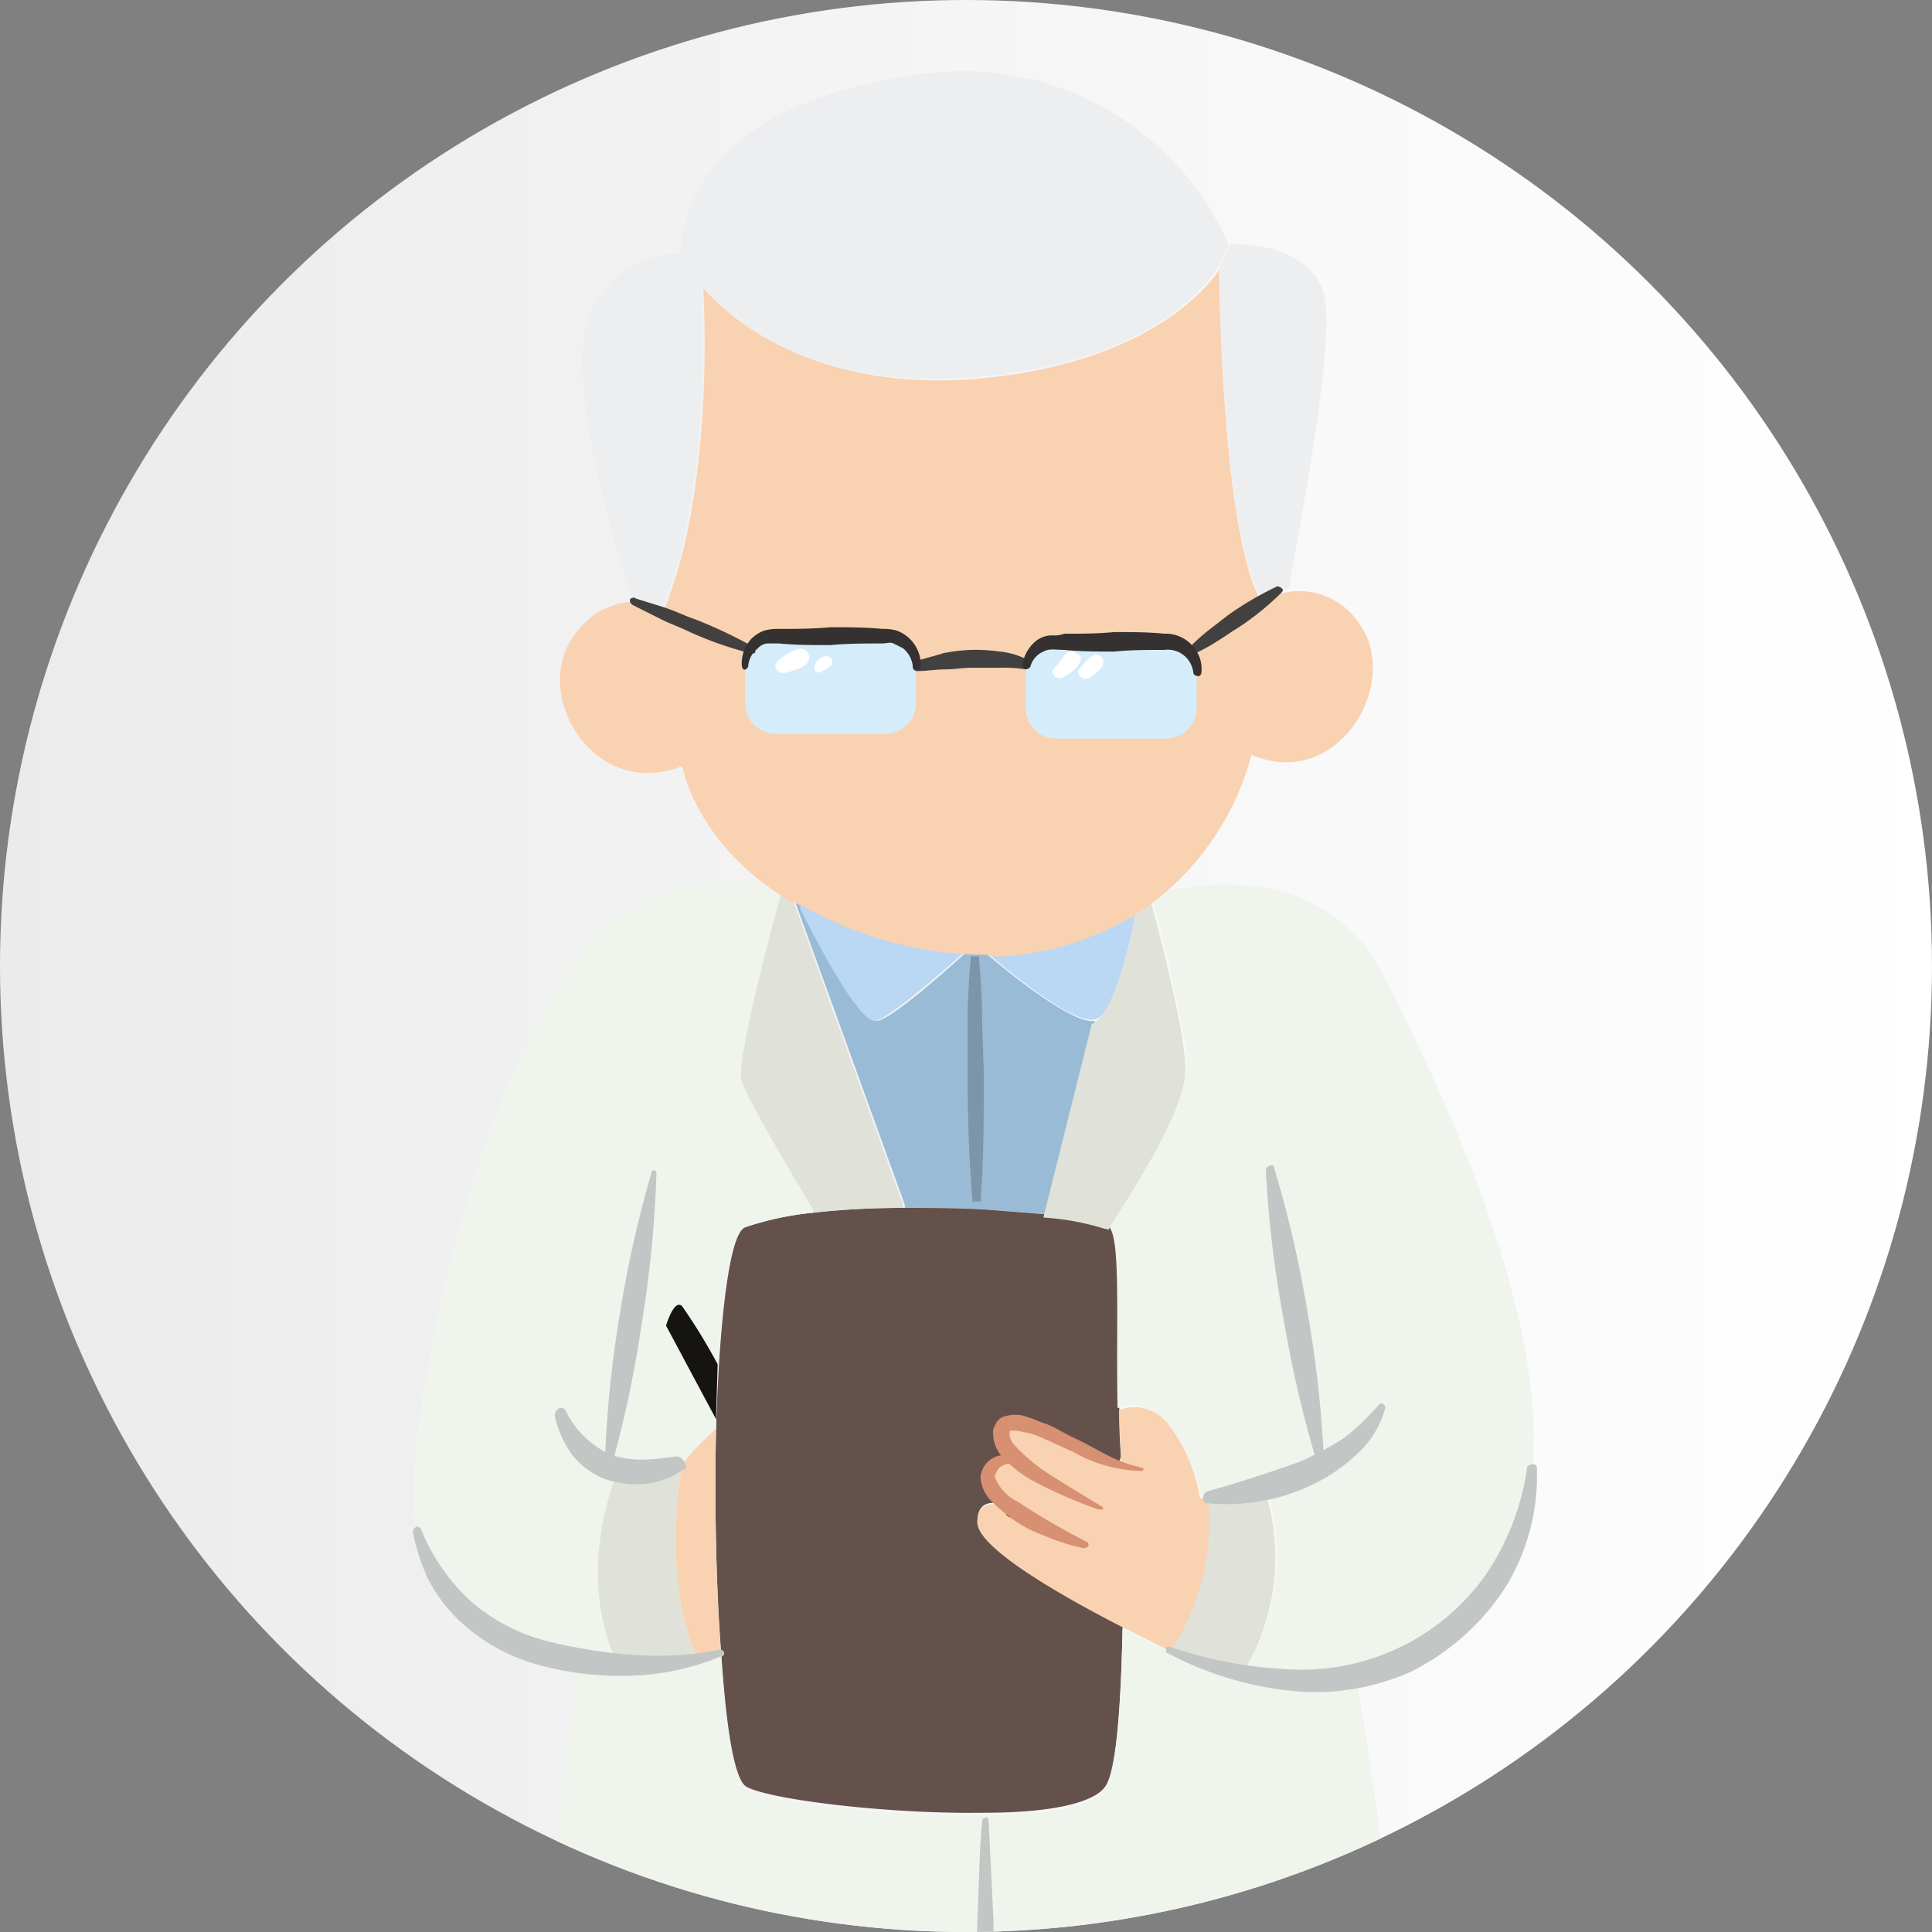 <svg id="medical_specialist" xmlns="http://www.w3.org/2000/svg" xmlns:xlink="http://www.w3.org/1999/xlink" width="116.526" height="116.525" viewBox="0 0 116.526 116.525">
  <rect x="0" y="0" width="116.526" height="116.525" fill="#808080" stroke="none"/>
  <defs>
    <linearGradient id="linear-gradient" x1="0.001" y1="0.5" x2="1" y2="0.5" gradientUnits="objectBoundingBox">
      <stop offset="0" stop-color="#ebebeb"/>
      <stop offset="1" stop-color="#fff"/>
    </linearGradient>
    <clipPath id="clip-path">
      <circle id="Ellipse_1835" data-name="Ellipse 1835" cx="58.263" cy="58.263" r="58.263" transform="translate(0 0)"/>
    </clipPath>
  </defs>
  <circle id="Ellipse_1834" data-name="Ellipse 1834" cx="58.263" cy="58.263" r="58.263" transform="translate(0 0)" fill="url(#linear-gradient)"/>
  <g id="Group_7507" data-name="Group 7507">
    <g id="Group_7506" data-name="Group 7506" clip-path="url(#clip-path)">
      <g id="Group_7490" data-name="Group 7490" transform="translate(24.934 4.342)">
        <path id="Path_47218" data-name="Path 47218" d="M91.111,80.682,88.193,92.354c-1.07-.1-2.334-.195-3.7-.292v-.195L84.4,76.5C85.859,77.764,89.847,80.974,91.111,80.682Z" transform="translate(-50.001 -23.455)" fill="#9abbd6"/>
        <path id="Path_47219" data-name="Path 47219" d="M73.089,73.786s3.307,7,4.572,6.809c1.167-.195,5.933-4.669,5.933-4.669a5.954,5.954,0,0,0,.584.486l.1,15.368v.195c-1.556-.1-3.307-.1-4.961-.1V91.68L72.7,73.4l.1-.1c.195.1.292.195.486.195Z" transform="translate(-49.681 -23.367)" fill="#9abbd6"/>
        <path id="Path_47220" data-name="Path 47220" d="M85.178,75.929A19.294,19.294,0,0,0,93.64,73.4l.1.1s-1.07,6.614-2.626,7c-1.264.389-5.252-2.918-6.711-4.182v-.486a2.142,2.142,0,0,0,.775.1Z" transform="translate(-50.001 -23.37)" fill="#bad7f4"/>
        <path id="Path_47221" data-name="Path 47221" d="M83.5,75.934s-4.766,4.377-5.933,4.669C76.4,80.8,73,73.795,73,73.795l.1-.195a26.513,26.513,0,0,0,10.4,2.334Z" transform="translate(-49.689 -23.375)" fill="#bad7f4"/>
        <path id="Path_47222" data-name="Path 47222" d="M67.8,105.725c.195-6.322.778-11.769,1.751-12.158a18.51,18.51,0,0,1,4.085-.875,48.468,48.468,0,0,1,5.447-.292c1.654,0,3.4,0,4.961.1,1.362.1,2.529.195,3.7.292a15.63,15.63,0,0,1,3.7.681c.1,0,.1.1.195.1h0c.681.875.389,5.544.486,10.894a28.452,28.452,0,0,0,.1,2.918l-.1.292c-2.723-.875-6.614-3.7-7-2.043-.195.584.292,1.264,1.07,1.945h0s-1.459-.389-1.848.681c-.292.778.389,1.556,1.362,2.237-.584-.292-2.14-.778-2.14.778s5.155,4.572,8.754,6.322c-.1,4.863-.389,8.851-1.07,9.727-.778,1.07-3.7,1.556-7.2,1.556-5.739.1-12.937-.778-14.4-1.556-.778-.389-1.264-3.793-1.556-8.268C67.8,115.16,67.7,110.2,67.8,105.725Z" transform="translate(-49.546 -23.889)" fill="#64514b"/>
        <path id="Path_47223" data-name="Path 47223" d="M101.639,109.8a13.408,13.408,0,0,1-1.264,11.088h0a33.775,33.775,0,0,1-4.182-1.264c-.1,0-.2-.1-.292-.1l.1-.195a13.868,13.868,0,0,0,2.14-9.046,24.7,24.7,0,0,0,3.4-.584Z" transform="translate(-50.315 -24.362)" fill="#e0e2d9"/>
        <path id="Path_47224" data-name="Path 47224" d="M65.554,108.3s-1.362,6.906.973,11.769a23.814,23.814,0,0,1-4.961.389c-2.529-5.35-.292-10.894,0-11.672a6.553,6.553,0,0,0,3.988-.486Z" transform="translate(-49.344 -24.324)" fill="#e0e2d9"/>
        <path id="Path_47225" data-name="Path 47225" d="M93.742,73.584l-.1-.1a5.43,5.43,0,0,0,.78-.484l.1.2s2.237,8.073,2.14,10.5c-.1,2.723-4.183,8.754-4.669,9.532,0-.1-.1-.1-.195-.1a15.63,15.63,0,0,0-3.7-.681l2.918-11.672C92.672,80.1,93.742,73.584,93.742,73.584Z" transform="translate(-50.102 -23.359)" fill="#e0e2d9"/>
        <path id="Path_47226" data-name="Path 47226" d="M72.511,73.386l6.614,18.286v.195a47.23,47.23,0,0,0-5.447.292v-.195s-3.891-6.42-4.28-7.684C68.912,83.113,71.733,73,71.733,73l.1-.1c.292.195.584.292.875.486Z" transform="translate(-49.589 -23.356)" fill="#e0e2d9"/>
        <path id="Path_47227" data-name="Path 47227" d="M95.7,104.886a2.543,2.543,0,0,0-2.918-.973h-.1c-.1-5.35.195-10.018-.486-10.894h0c.486-.778,4.572-6.809,4.669-9.532.1-2.334-2.14-10.5-2.14-10.5s9.921-3.21,14.007,4.863c4.572,9.046,13.228,27.332,6.711,36.572a13.28,13.28,0,0,1-8.268,5.544,15.828,15.828,0,0,1-6.809-.2h0a13.408,13.408,0,0,0,1.264-11.088v-.1a27.379,27.379,0,0,1-3.4.584h-.486A11.147,11.147,0,0,0,95.7,104.886Z" transform="translate(-50.214 -23.341)" fill="#eff4ec"/>
        <path id="Path_47228" data-name="Path 47228" d="M70.5,72.393c.195.1.486.292.681.389v.195S68.36,83.093,68.847,84.26c.389,1.167,4.28,7.684,4.28,7.684v.195a18.51,18.51,0,0,0-4.085.875c-1.07.389-1.654,5.739-1.751,12.158a17.5,17.5,0,0,0-2.043,2.14,5.916,5.916,0,0,1-3.891.389c-.292.778-2.529,6.322,0,11.672a18.993,18.993,0,0,1-2.237-.195c-4.182-.681-8.657-2.821-9.921-8.268-1.07-4.572,3.307-25.873,9.532-33.849A11.346,11.346,0,0,1,70.5,72.393Z" transform="translate(-49.034 -23.335)" fill="#eff4ec"/>
        <path id="Path_47229" data-name="Path 47229" d="M90.528,177.443c-2.043.1-4.085.1-6.128.2h0l.1-47.466v-.389c3.5-.1,6.517-.486,7.2-1.556.681-.973.973-4.863,1.07-9.727,1.167.584,2.237,1.07,2.821,1.362a.357.357,0,0,0,.292.1,22.329,22.329,0,0,0,4.182,1.264,17.521,17.521,0,0,0,6.809.2c3.891,23.538,5.35,47.952,3.988,52.329-.389,1.07-3.6,2.043-8.462,2.723C99.087,176.86,95,177.249,90.528,177.443Z" transform="translate(-50.001 -24.603)" fill="#eff4ec"/>
        <path id="Path_47230" data-name="Path 47230" d="M69.322,128.265c1.459.778,8.657,1.654,14.4,1.556v.389l-.1,47.466H78.563A105.843,105.843,0,0,1,66.7,176.8c-5.252-.681-8.949-1.945-9.824-3.7-1.945-4.085-.973-29.277,2.334-52.621a17.365,17.365,0,0,0,2.237.195,18.615,18.615,0,0,0,4.961-.389,8.171,8.171,0,0,0,1.362-.389C68.058,124.472,68.544,127.876,69.322,128.265Z" transform="translate(-49.221 -24.641)" fill="#eff4ec"/>
        <path id="Path_47231" data-name="Path 47231" d="M92.754,118.027C89.155,116.179,84,113.261,84,111.7s1.556-1.07,2.14-.778c-.973-.681-1.654-1.459-1.362-2.237.389-1.07,1.848-.681,1.848-.681h0c-.778-.681-1.264-1.362-1.07-1.945.486-1.654,4.28,1.167,7,2.043l.1-.292c0-.973-.1-1.945-.1-2.918h.1a2.542,2.542,0,0,1,2.918.973,9.729,9.729,0,0,1,1.848,4.377h.486a13.868,13.868,0,0,1-2.14,9.046l-.1.195Z" transform="translate(-49.99 -24.227)" fill="#f9d2b2"/>
        <path id="Path_47232" data-name="Path 47232" d="M67.732,106.1c-.1,4.474,0,9.435.292,13.52a8.173,8.173,0,0,1-1.362.389c-2.334-4.863-.973-11.769-.973-11.769a17.5,17.5,0,0,1,2.043-2.14Z" transform="translate(-49.479 -24.264)" fill="#f9d2b2"/>
        <path id="Path_47233" data-name="Path 47233" d="M83.682,75.538A22.274,22.274,0,0,1,74.539,73.5c-.1-.1-.292-.1-.389-.195-.292-.1-.486-.292-.778-.389-.195-.1-1.459-.681-1.654-.778-5.447-3.4-6.225-7.976-6.225-7.976-5.35,2.14-9.143-4.377-6.517-7.879a4.524,4.524,0,0,1,3.6-2.043,5.185,5.185,0,0,1,1.848.389l.1-.195c3.015-7.684,2.237-19.161,2.237-19.161s4.766,6.42,16.341,5.544C94.673,39.841,97.883,34.2,97.883,34.2s.1,15.368,2.432,19.842l.1.1a6.947,6.947,0,0,1,1.654-.486,4.315,4.315,0,0,1,4.28,1.945c2.529,3.5-1.264,10.116-6.517,7.879a16.586,16.586,0,0,1-6.809,9.532,2.438,2.438,0,0,1-.681.389,17.468,17.468,0,0,1-7.49,2.237h-.681A1.057,1.057,0,0,0,83.682,75.538Z" transform="translate(-49.283 -22.298)" fill="#f9d2b2"/>
        <path id="Path_47234" data-name="Path 47234" d="M105.42,36.3c.389,3.988-2.14,16.341-2.237,17.119a6.946,6.946,0,0,0-1.654.486l-.1-.1C99.1,49.33,99,33.962,99,33.962l.681-1.362C99.584,32.7,105.031,32.308,105.42,36.3Z" transform="translate(-50.4 -22.255)" fill="#edeef0"/>
        <path id="Path_47235" data-name="Path 47235" d="M98.5,32.407l-.681,1.362s-3.113,5.739-14.785,6.614c-11.57.972-16.334-5.545-16.334-5.545S67.476,46.316,64.461,54l-.1.195a4.749,4.749,0,0,0-1.848-.389c-.486-1.556-3.793-11.866-2.821-16.243a5.869,5.869,0,0,1,5.739-4.669s-.486-8.657,13.909-10.7A17.486,17.486,0,0,1,98.5,32.407Z" transform="translate(-49.321 -21.964)" fill="#edeef0"/>
      </g>
      <path id="Path_47236" data-name="Path 47236" d="M79.91,60.985a1.847,1.847,0,0,1-1.848,1.848H71.448A1.847,1.847,0,0,1,69.6,60.985V58.748A1.847,1.847,0,0,1,71.448,56.9h6.614a1.847,1.847,0,0,1,1.848,1.848Z" transform="translate(-24.662 -18.577)" fill="#d5edfa"/>
      <path id="Path_47237" data-name="Path 47237" d="M97.31,61.285a1.847,1.847,0,0,1-1.848,1.848H88.848A1.847,1.847,0,0,1,87,61.285V59.048A1.847,1.847,0,0,1,88.848,57.2h6.614a1.847,1.847,0,0,1,1.848,1.848Z" transform="translate(-25.138 -18.585)" fill="#d5edfa"/>
      <g id="Group_7491" data-name="Group 7491" transform="translate(37.991 36.043)">
        <path id="Path_47238" data-name="Path 47238" d="M62.791,54.6c.584.195,1.264.389,1.848.584s1.167.486,1.751.681a28.441,28.441,0,0,1,3.5,1.654c.1.1.195.195.1.389-.1,0-.195.1-.292,0a22.518,22.518,0,0,1-3.6-1.264c-.584-.292-1.167-.486-1.751-.778L62.6,54.988c-.1-.1-.195-.195-.1-.389C62.6,54.6,62.693,54.5,62.791,54.6Z" transform="translate(-62.459 -54.556)" fill="#434040"/>
      </g>
      <g id="Group_7492" data-name="Group 7492" transform="translate(71.491 35.365)">
        <path id="Path_47239" data-name="Path 47239" d="M97.1,57.6a11.657,11.657,0,0,1,1.167-1.07c.389-.292.875-.681,1.264-.973a19.569,19.569,0,0,1,2.821-1.654c.1-.1.292,0,.389.1s0,.195-.1.292a16.618,16.618,0,0,1-2.529,2.043c-.486.292-.875.584-1.362.875a10.631,10.631,0,0,1-1.459.778c-.1.1-.292,0-.389-.1C97,57.79,97.1,57.692,97.1,57.6Z" transform="translate(-96.9 -53.859)" fill="#434040"/>
      </g>
      <g id="Group_7493" data-name="Group 7493" transform="translate(55.053 39.198)">
        <path id="Path_47240" data-name="Path 47240" d="M80.195,58.481c.584-.195,1.07-.292,1.654-.486A10.832,10.832,0,0,1,83.5,57.8a10.572,10.572,0,0,1,1.751.1,4.665,4.665,0,0,1,1.654.486c.1.1.195.195.1.389a.209.209,0,0,1-.195.2h0a8.367,8.367,0,0,0-1.556-.1H83.6c-.584,0-1.07.1-1.654.1s-1.07.1-1.654.1h0a.258.258,0,0,1-.292-.3C80,58.675,80.1,58.578,80.195,58.481Z" transform="translate(-80 -57.8)" fill="#434040"/>
      </g>
      <path id="Path_47241" data-name="Path 47241" d="M86.2,111.1a.34.34,0,0,1,.195.1" transform="translate(-25.116 -20.059)" fill="none" stroke="#1e120d" stroke-linecap="round" stroke-linejoin="round" stroke-miterlimit="10" stroke-width="0.996"/>
      <g id="Group_7494" data-name="Group 7494" transform="translate(70.324 88.318)">
        <path id="Path_47242" data-name="Path 47242" d="M118.071,108.592a12.759,12.759,0,0,1-1.945,7.2,14.407,14.407,0,0,1-5.739,5.058,14.128,14.128,0,0,1-7.49,1.07,20.2,20.2,0,0,1-7.1-2.237c-.1,0-.1-.195-.1-.292s.1-.1.195-.1a25.507,25.507,0,0,0,7,1.362,13.734,13.734,0,0,0,6.809-1.264,13.53,13.53,0,0,0,5.252-4.377,15.245,15.245,0,0,0,2.529-6.517c0-.1.195-.195.292-.195C118.071,108.3,118.071,108.4,118.071,108.592Z" transform="translate(-95.7 -108.3)" fill="#c2c6c4"/>
      </g>
      <g id="Group_7495" data-name="Group 7495" transform="translate(59.139 87.768)">
        <path id="Path_47243" data-name="Path 47243" d="M90.425,113.342a11.759,11.759,0,0,1-2.432-.778,7.346,7.346,0,0,1-2.237-1.264l.292.1h0l-.292-.1a8.771,8.771,0,0,1-.973-.875,2.184,2.184,0,0,1-.584-1.362,1.479,1.479,0,0,1,.973-1.264,2.137,2.137,0,0,1,1.362.1c.1,0,.1.1.1.195a.1.1,0,0,1-.1.1h0a1.924,1.924,0,0,0-1.07.2.843.843,0,0,0-.389.681,2.747,2.747,0,0,0,1.362,1.459l-.292-.1h0l.292.1a42.924,42.924,0,0,0,4.182,2.432h0c.1,0,.1.195.1.195A.278.278,0,0,1,90.425,113.342Z" transform="translate(-84.2 -107.734)" fill="#d89072"/>
      </g>
      <g id="Group_7496" data-name="Group 7496" transform="translate(59.892 85.317)">
        <path id="Path_47244" data-name="Path 47244" d="M91.322,110.939a29.148,29.148,0,0,1-3.988-1.751,7.728,7.728,0,0,1-1.751-1.362A2.219,2.219,0,0,1,85,106.659c0-.292-.1-.486.1-.778a.834.834,0,0,1,.681-.584,2.077,2.077,0,0,1,1.362.1c.389.1.681.292,1.07.389.681.292,1.264.681,1.945.973.584.292,1.264.681,1.848.973a7.742,7.742,0,0,0,1.945.681h0a.1.1,0,0,1,0,.2,8.7,8.7,0,0,1-4.182-1.167c-.681-.292-1.264-.584-1.945-.875a3.706,3.706,0,0,0-.973-.292,2.737,2.737,0,0,0-.778-.1c-.1,0-.1.1-.1.292a1.235,1.235,0,0,0,.389.681,11.121,11.121,0,0,0,1.556,1.362c1.167.778,2.334,1.459,3.6,2.237h0c.1,0,.1.195.1.195Z" transform="translate(-84.975 -105.214)" fill="#d89072"/>
      </g>
      <g id="Group_7497" data-name="Group 7497" transform="translate(72.561 84.646)">
        <path id="Path_47245" data-name="Path 47245" d="M98.195,109.85c2.043-.584,3.891-1.167,5.739-1.848a20.893,20.893,0,0,0,2.529-1.362,14.069,14.069,0,0,0,2.14-2.043h0a.182.182,0,0,1,.292,0c.1.1.1.1.1.195a5.775,5.775,0,0,1-1.751,2.821,10.363,10.363,0,0,1-2.723,1.848,11.584,11.584,0,0,1-3.113.973,11.841,11.841,0,0,1-3.21.1c-.1,0-.195-.1-.195-.292A.5.5,0,0,1,98.195,109.85Z" transform="translate(-98 -104.525)" fill="#c2c6c4"/>
      </g>
      <g id="Group_7498" data-name="Group 7498" transform="translate(24.9 92.071)">
        <path id="Path_47246" data-name="Path 47246" d="M49.486,112.3a11.968,11.968,0,0,0,2.918,4.28,11.172,11.172,0,0,0,4.474,2.432,29.6,29.6,0,0,0,5.252.875,19.794,19.794,0,0,0,5.35-.292h.1a.209.209,0,0,1,.195.2c0,.1,0,.1-.1.195h-.1a15.2,15.2,0,0,1-5.447,1.167,18.684,18.684,0,0,1-5.642-.681,11.216,11.216,0,0,1-4.961-2.918,9.318,9.318,0,0,1-1.654-2.334A12.729,12.729,0,0,1,49,112.491c0-.1.1-.292.195-.292C49.292,112.1,49.389,112.2,49.486,112.3Z" transform="translate(-49 -112.159)" fill="#c2c6c4"/>
      </g>
      <g id="Group_7499" data-name="Group 7499" transform="translate(36.475 70.575)">
        <path id="Path_47247" data-name="Path 47247" d="M60.9,107.9a69.662,69.662,0,0,1,.875-8.949A70.645,70.645,0,0,1,63.721,90.2c0-.1.1-.195.195-.1.1,0,.1.1.1.195a69.665,69.665,0,0,1-.875,8.949A70.158,70.158,0,0,1,61.289,108c0,.1-.2.195-.292.195S60.9,108.093,60.9,107.9Z" transform="translate(-60.9 -90.059)" fill="#c2c6c4"/>
      </g>
      <g id="Group_7500" data-name="Group 7500" transform="translate(76.355 70.283)">
        <path id="Path_47248" data-name="Path 47248" d="M102.386,89.9a68.672,68.672,0,0,1,2.043,8.851,69.9,69.9,0,0,1,.973,8.949.209.209,0,0,1-.195.195.34.34,0,0,1-.2-.1,71.158,71.158,0,0,1-2.043-8.754,68.119,68.119,0,0,1-1.07-8.949c0-.1.1-.292.195-.292C102.289,89.7,102.386,89.8,102.386,89.9Z" transform="translate(-101.9 -89.759)" fill="#c2c6c4"/>
      </g>
      <g id="Group_7501" data-name="Group 7501" transform="translate(58.652 109.619)">
        <path id="Path_47249" data-name="Path 47249" d="M84.673,130.4c.1,1.945.195,3.988.292,5.933l.1,5.933c.1,3.988.1,7.879.1,11.866-.1,3.988-.1,7.879-.195,11.867s-.195,7.879-.389,11.867a.2.2,0,0,1-.389,0c-.195-3.988-.292-7.879-.389-11.867s-.1-7.879-.1-11.867,0-7.879.1-11.866L84,136.328c.1-1.945.1-3.988.292-5.933,0-.1.1-.2.292-.2A.34.34,0,0,1,84.673,130.4Z" transform="translate(-83.7 -130.2)" fill="#c2c6c4"/>
      </g>
      <g id="Group_7502" data-name="Group 7502" transform="translate(58.36 57.679)">
        <path id="Path_47250" data-name="Path 47250" d="M84.081,76.8c.1,1.264.195,2.432.195,3.7s.1,2.432.1,3.7c0,2.432,0,4.961-.195,7.392h-.486C83.5,89.16,83.4,86.631,83.4,84.2V80.5c0-1.264.1-2.432.195-3.7Z" transform="translate(-83.4 -76.8)" fill="#7c95aa"/>
      </g>
      <g id="Group_7503" data-name="Group 7503" transform="translate(44.724 37.837)">
        <path id="Path_47251" data-name="Path 47251" d="M69.4,58.734a2.178,2.178,0,0,1,.584-1.654,2.118,2.118,0,0,1,.778-.486,3,3,0,0,1,.875-.1c1.07,0,2.043,0,3.113-.1,1.07,0,2.043,0,3.113.1a3,3,0,0,1,.875.1,2.224,2.224,0,0,1,1.459,2.14c0,.1-.1.292-.292.195a.209.209,0,0,1-.195-.195h0a1.638,1.638,0,0,0-.584-1.07l-.584-.292c-.195-.1-.389,0-.681,0-1.07,0-2.043,0-3.113.1-1.07,0-2.043,0-3.113-.1h-.681a.841.841,0,0,0-.584.292,1.482,1.482,0,0,0-.584,1.07h0c0,.1-.195.292-.292.195a.339.339,0,0,1-.094-.195Z" transform="translate(-69.381 -56.4)" fill="#343130"/>
      </g>
      <g id="Group_7504" data-name="Group 7504" transform="translate(61.667 38.128)">
        <path id="Path_47252" data-name="Path 47252" d="M86.8,58.645a2.306,2.306,0,0,1,.875-1.459,1.569,1.569,0,0,1,.875-.292,1.9,1.9,0,0,0,.778-.1c.973,0,2.043,0,3.015-.1.973,0,2.043,0,3.015.1a2.133,2.133,0,0,1,1.654.681,2.056,2.056,0,0,1,.584,1.654c0,.1-.1.292-.292.2a.209.209,0,0,1-.2-.195A1.55,1.55,0,0,0,95.36,57.77c-.973,0-2.043,0-3.015.1-.973,0-2.043,0-3.015-.1-.584,0-.875-.1-1.264.1a1.38,1.38,0,0,0-.778.875h0c0,.1-.195.195-.292.195C86.9,58.84,86.8,58.743,86.8,58.645Z" transform="translate(-86.8 -56.7)" fill="#343130"/>
      </g>
      <path id="Path_47253" data-name="Path 47253" d="M73.445,57.993c-.292-.486-.778-.195-1.167,0-.292.195-.681.389-.778.681-.1.195.1.389.292.486.292.1.681-.1.973-.195C73.153,58.868,73.736,58.479,73.445,57.993Z" transform="translate(-24.714 -18.6)" fill="#fff"/>
      <path id="Path_47254" data-name="Path 47254" d="M89.769,57.9a.685.685,0,0,0-.486.389c-.195.2-.292.389-.486.584-.389.292.1.778.486.584s1.167-.681,1.07-1.264a.831.831,0,0,0-.584-.293Z" transform="translate(-25.183 -18.604)" fill="#fff"/>
      <path id="Path_47255" data-name="Path 47255" d="M91.758,58.392a.434.434,0,0,0-.389-.292c-.389,0-.681.486-.973.778-.389.389.195.875.584.584S91.855,58.878,91.758,58.392Z" transform="translate(-25.227 -18.61)" fill="#fff"/>
      <path id="Path_47256" data-name="Path 47256" d="M74.97,58.394c-.292-.486-1.07,0-1.07.486a.258.258,0,0,0,.292.292h0c.1,0,.1,0,.195-.1.1,0,.1,0,.195-.1a1.343,1.343,0,0,0,.389-.292Z" transform="translate(-24.78 -18.612)" fill="#fff"/>
      <g id="Group_7505" data-name="Group 7505" transform="translate(33.46 84.914)">
        <path id="Path_47257" data-name="Path 47257" d="M65.581,108.5a4.91,4.91,0,0,1-2.237.875,5.816,5.816,0,0,1-2.529-.292,4.611,4.611,0,0,1-2.043-1.556,6.531,6.531,0,0,1-.973-2.237.535.535,0,0,1,.292-.486c.2,0,.292,0,.389.2h0a5.448,5.448,0,0,0,2.723,2.626,5.663,5.663,0,0,0,1.848.292,14.511,14.511,0,0,0,2.043-.195h0a.535.535,0,0,1,.486.292C65.776,108.3,65.776,108.5,65.581,108.5Z" transform="translate(-57.8 -104.8)" fill="#c2c6c4"/>
      </g>
      <path id="Path_47258" data-name="Path 47258" d="M67.715,105.306,64.7,99.665s.486-1.654.973-1.167a34.3,34.3,0,0,1,2.14,3.5Z" transform="translate(-24.529 -19.712)" fill="#151411"/>
    </g>
  </g>
</svg>
